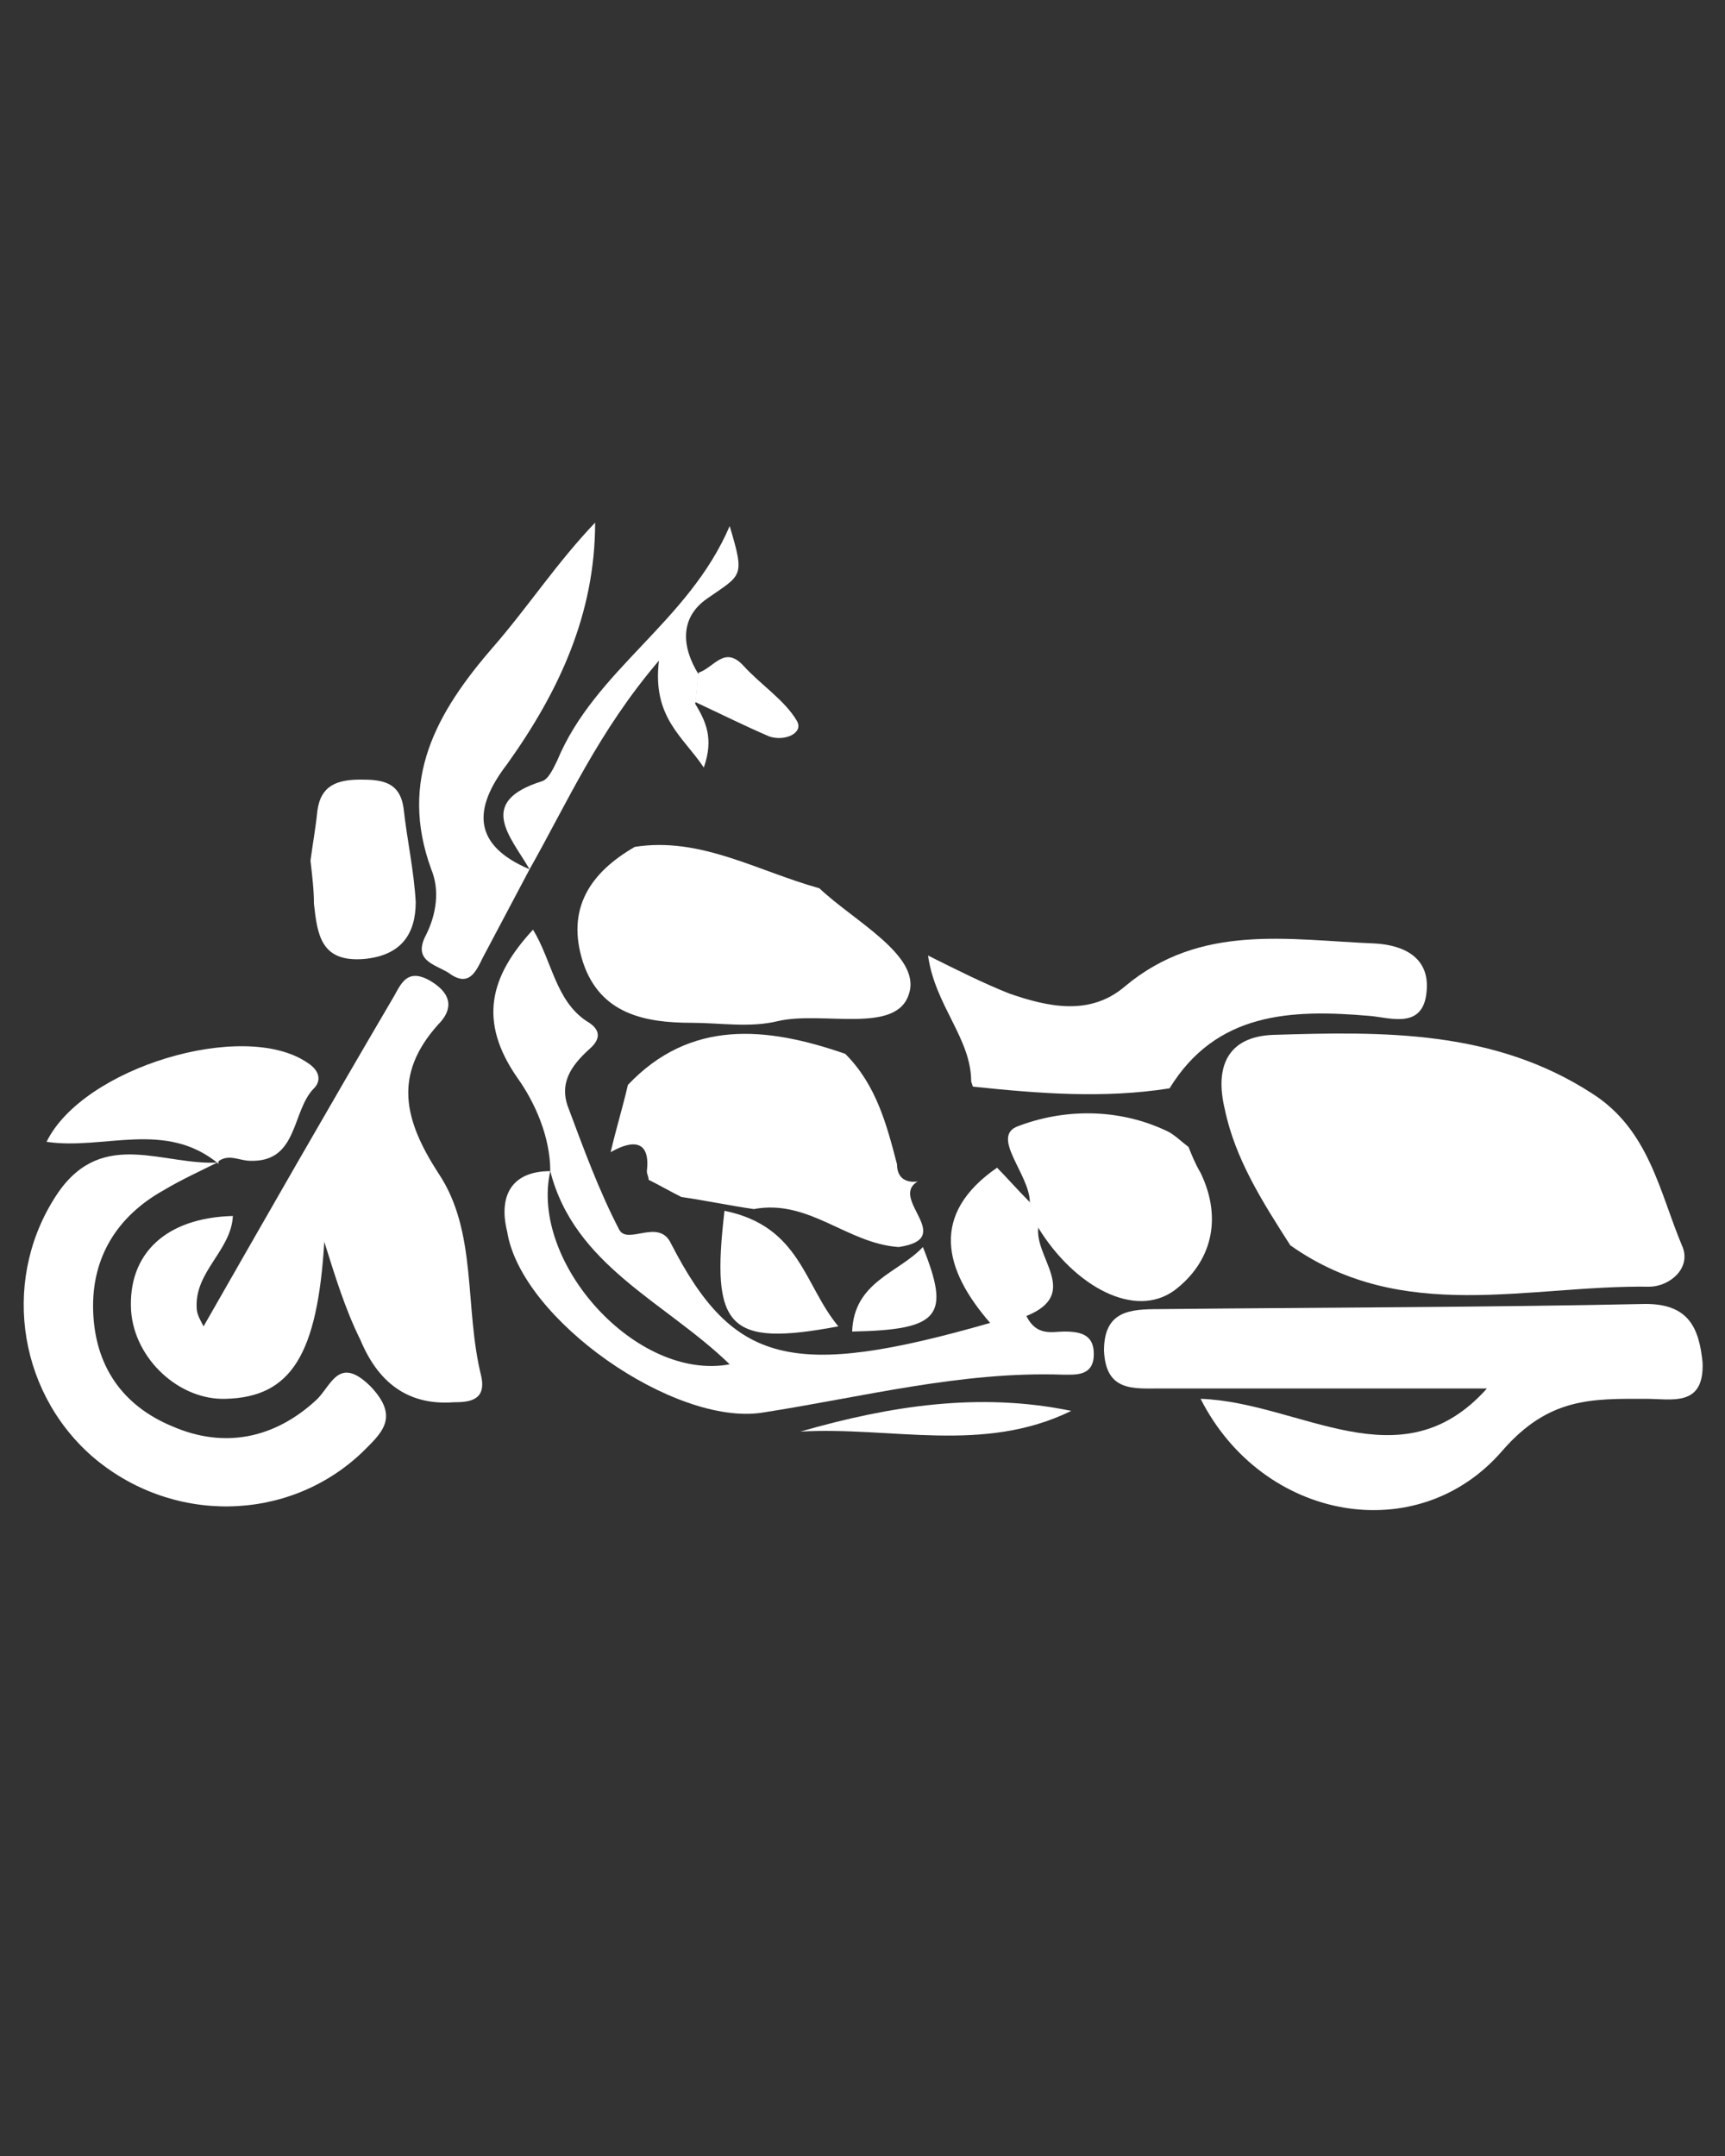 <?xml version="1.0" encoding="utf-8"?>
<!-- Generator: Adobe Illustrator 25.4.0, SVG Export Plug-In . SVG Version: 6.00 Build 0)  -->
<svg version="1.1" id="Layer_1" xmlns="http://www.w3.org/2000/svg" xmlns:xlink="http://www.w3.org/1999/xlink" x="0px" y="0px"
	 viewBox="0 0 100 125" style="enable-background:new 0 0 100 125;" xml:space="preserve">
<rect x="0" y="0" width="100" height="125" fill="#333333" stroke="none"/>
<style type="text/css">
	.st0{fill-rule:evenodd;clip-rule:evenodd;fill:#FFFFFF;}
</style>
<path class="st0" d="M71,64.3c-0.6-2.5,0.2-4.2,2.8-4.3c6.4-0.2,12.8-0.3,18.5,3.4c3.3,2.1,3.9,5.7,5.2,8.8c0.6,1.3-0.7,2.4-1.9,2.4
	c-7-0.1-14.3,2.2-20.8-2.4C73.2,69.7,71.6,67.2,71,64.3z"/>
<path class="st0" d="M86.2,80.5c-6.1,0-12.5,0-18.9,0c-1.6,0-3.2,0.2-3.3-2.2c0-2.3,1.5-2.4,3.2-2.4c9.4-0.1,18.8-0.1,28.2-0.3
	c2.5,0,3.1,1.4,3.3,3.4c0.1,2.6-1.8,2.1-3.3,2.1c-3.1,0-5.6-0.1-8.3,3c-4.9,5.7-13.9,4.1-17.5-3C75.4,81.3,81.2,86.1,86.2,80.5z"/>
<path class="st0" d="M18.8,72c-0.4,6.5-1.9,9-5.7,9.1c-2.7,0.1-5.3-2.3-5.5-5.1c-0.2-3.3,2-5.4,5.9-5.5c-0.1,2-2.2,3.2-2.1,5.3
	c0,0.4,0.2,0.7,0.4,1.1C15.4,70.6,19,64.3,22.7,58c0.5-0.8,0.8-2,2.3-1.1c1.3,0.8,1.2,1.7,0.4,2.5c-2.6,2.9-2,5.5,0,8.6
	c2.3,3.4,1.5,7.8,2.5,11.8c0.3,1.4-0.7,1.5-1.6,1.5c-2.7,0.2-4.4-1.2-5.4-3.6C20,75.9,19.4,73.9,18.8,72z"/>
<path class="st0" d="M31.9,67.9c0-2-0.9-4-1.9-5.4c-2.3-3.3-1.6-5.9,0.9-8.6c1.1,1.8,1.3,4.1,3.1,5.3c0.7,0.4,0.9,0.9,0.3,1.5
	c-1,0.9-1.9,1.9-1.4,3.4c0.9,2.4,1.8,4.9,3,7.2c0.5,0.9,2.3-0.7,3,0.8c3.6,7,7,7.9,18.5,4.6c-2.7-3.1-3.5-6.3,0.4-9
	c0.5,0.5,1.2,1.3,1.9,2c0.2,0.5,0.3,0.9,0.5,1.4c-0.3,1.8,2.5,3.9-0.7,5.2c0.6,1.2,1.5,0.9,2.2,0.9c1,0,1.8,0.2,1.7,1.5
	c-0.1,1.1-1.1,1-1.8,1C55.7,79.5,50,81,44.2,81.9c-5.1,0.8-14-5.4-14.8-10.5C28.9,69.4,29.6,67.9,31.9,67.9
	c-1.2,5.3,5,12.2,10.4,11.2C38.6,75.5,33.3,73.4,31.9,67.9z"/>
<path class="st0" d="M47.5,51.5c2,1.9,5.9,3.9,5.2,6.1c-0.7,2.4-5,1-7.6,1.6c-1.6,0.4-3.4,0.1-5,0.1c-2.7,0-5.3-0.5-6.3-3.5
	c-1-3.1,0.4-5.2,3-6.7C40.6,48.5,43.9,50.5,47.5,51.5z"/>
<path class="st0" d="M12.6,67.4c-1,0.5-2.1,1-3.1,1.6c-2.7,1.5-4.2,3.9-4.1,7c0.1,3.2,1.7,5.5,4.6,6.7c3,1.3,5.9,0.7,8.3-1.5
	c0.9-0.8,1.3-2.7,3.2-0.8c1.7,1.8,0.6,2.7-0.5,3.8c-4.3,4.1-11.1,4.2-15.7,0.2c-4.4-3.9-5.2-10.5-1.9-15.3c2.6-3.7,6.1-1.5,9.3-1.7
	L12.6,67.4z"/>
<path class="st0" d="M56.3,62.7c0-2.5-2.1-4.4-2.5-7.3c1.8,0.9,3.2,1.6,4.7,2.2c2.3,0.8,4.7,1.3,6.7-0.4c4.4-3.7,9.5-2.7,14.5-2.5
	c1.8,0.1,3.2,0.9,3,2.8c-0.2,2.2-2.1,1.5-3.3,1.4c-4.6-0.4-8.9-0.2-11.6,4.2c-3.8,0.6-7.6,0.3-11.4-0.1L56.3,62.7z"/>
<path class="st0" d="M30.7,50.4c-0.9,1.7-1.8,3.4-2.7,5.1c-0.4,0.8-0.8,1.8-2,0.9c-0.8-0.5-2.1-0.7-1.3-2.2c0.6-1.2,0.8-2.6,0.3-3.8
	c-1.9-5.2,0.3-9.1,3.6-12.9c2-2.3,3.7-4.9,5.9-7.2c0,5.3-2.1,9.8-5.1,14C27.4,46.9,27.4,49,30.7,50.4L30.7,50.4z"/>
<path class="st0" d="M59.7,69.7c0-1.6-2.3-3.8-0.7-4.4c2.6-1,5.8-1.1,8.7,0.3c0.4,0.2,0.8,0.6,1.2,0.9c0.2,0.5,0.4,1,0.7,1.5
	c1.3,2.7,0.6,5.2-1.5,6.8c-2.3,1.7-5.8-0.2-7.9-3.6C60,70.6,59.8,70.1,59.7,69.7z"/>
<path class="st0" d="M53.2,68.5c-1.7,1,2.3,3.3-1.1,3.8c-3-0.2-5.2-2.8-8.4-2.2c-1.4-0.2-2.8-0.5-4.2-0.7c-0.6-0.3-1.3-0.7-1.9-1
	c0-0.2-0.1-0.3-0.1-0.5c0.2-1.7-0.7-1.9-2.1-1.1c0.3-1.3,0.7-2.6,1-3.9c3.6-3.8,8-3.4,12.6-1.8c1.8,1.8,2.4,4.1,3,6.4
	C52,68.2,52.4,68.6,53.2,68.5z"/>
<path class="st0" d="M12.7,67.5c-3.1-2.6-6.7-0.8-10-1.3c2.1-4.3,11.4-7.1,15.1-4.6c0.8,0.5,0.8,1.1,0.4,1.5
	c-1.3,1.3-0.9,4.3-3.7,4.2c-0.6,0-1.2-0.4-1.8,0C12.6,67.4,12.7,67.5,12.7,67.5z"/>
<path class="st0" d="M18,49.9c0.1-0.8,0.3-1.9,0.4-2.9c0.2-1.5,1.2-1.8,2.5-1.8c1.2,0,2.3,0.1,2.5,1.7c0.2,1.8,0.6,3.6,0.7,5.4
	c0,1.8-0.8,3.1-3,3.3c-2.5,0.2-2.7-1.4-2.9-3.2C18.2,51.6,18.1,50.8,18,49.9z"/>
<path class="st0" d="M30.7,50.4c-1.1-1.9-3.1-3.9,0.7-5.1c0.4-0.1,0.7-0.8,0.9-1.2c2.2-5.3,7.6-8,10-13.6c0.9,3,0.7,2.8-1.3,4.2
	c-1.6,1.1-1.5,2.8-0.5,4.4c-0.1,0.6-0.1,1.2-0.2,1.7c0.6,1,1.1,2,0.5,3.7c-1.2-1.8-3-2.9-2.6-6.2C34.7,42.4,32.9,46.5,30.7,50.4
	L30.7,50.4z"/>
<path class="st0" d="M62.1,81.8C57,84.3,51.7,82.7,46.4,83C51.6,81.5,56.8,80.7,62.1,81.8z"/>
<path class="st0" d="M40.3,40.7c0.1-0.6,0.1-1.2,0.2-1.7c0.9-0.3,1.5-1.6,2.6-0.4c1,1.1,2.4,2,3.1,3.2c0.4,0.7-0.7,1.2-1.6,0.9
	C43.2,42.1,41.8,41.4,40.3,40.7z"/>
<path class="st0" d="M49.4,77.2c0.1-2.9,2.7-3.4,4.1-4.9C55.1,76.3,54.5,77.1,49.4,77.2z"/>
<path class="st0" d="M42,70.2c4.4,0.9,4.6,4.3,6.6,6.7C42.2,78.1,41.2,77,42,70.2z"/>
</svg>

